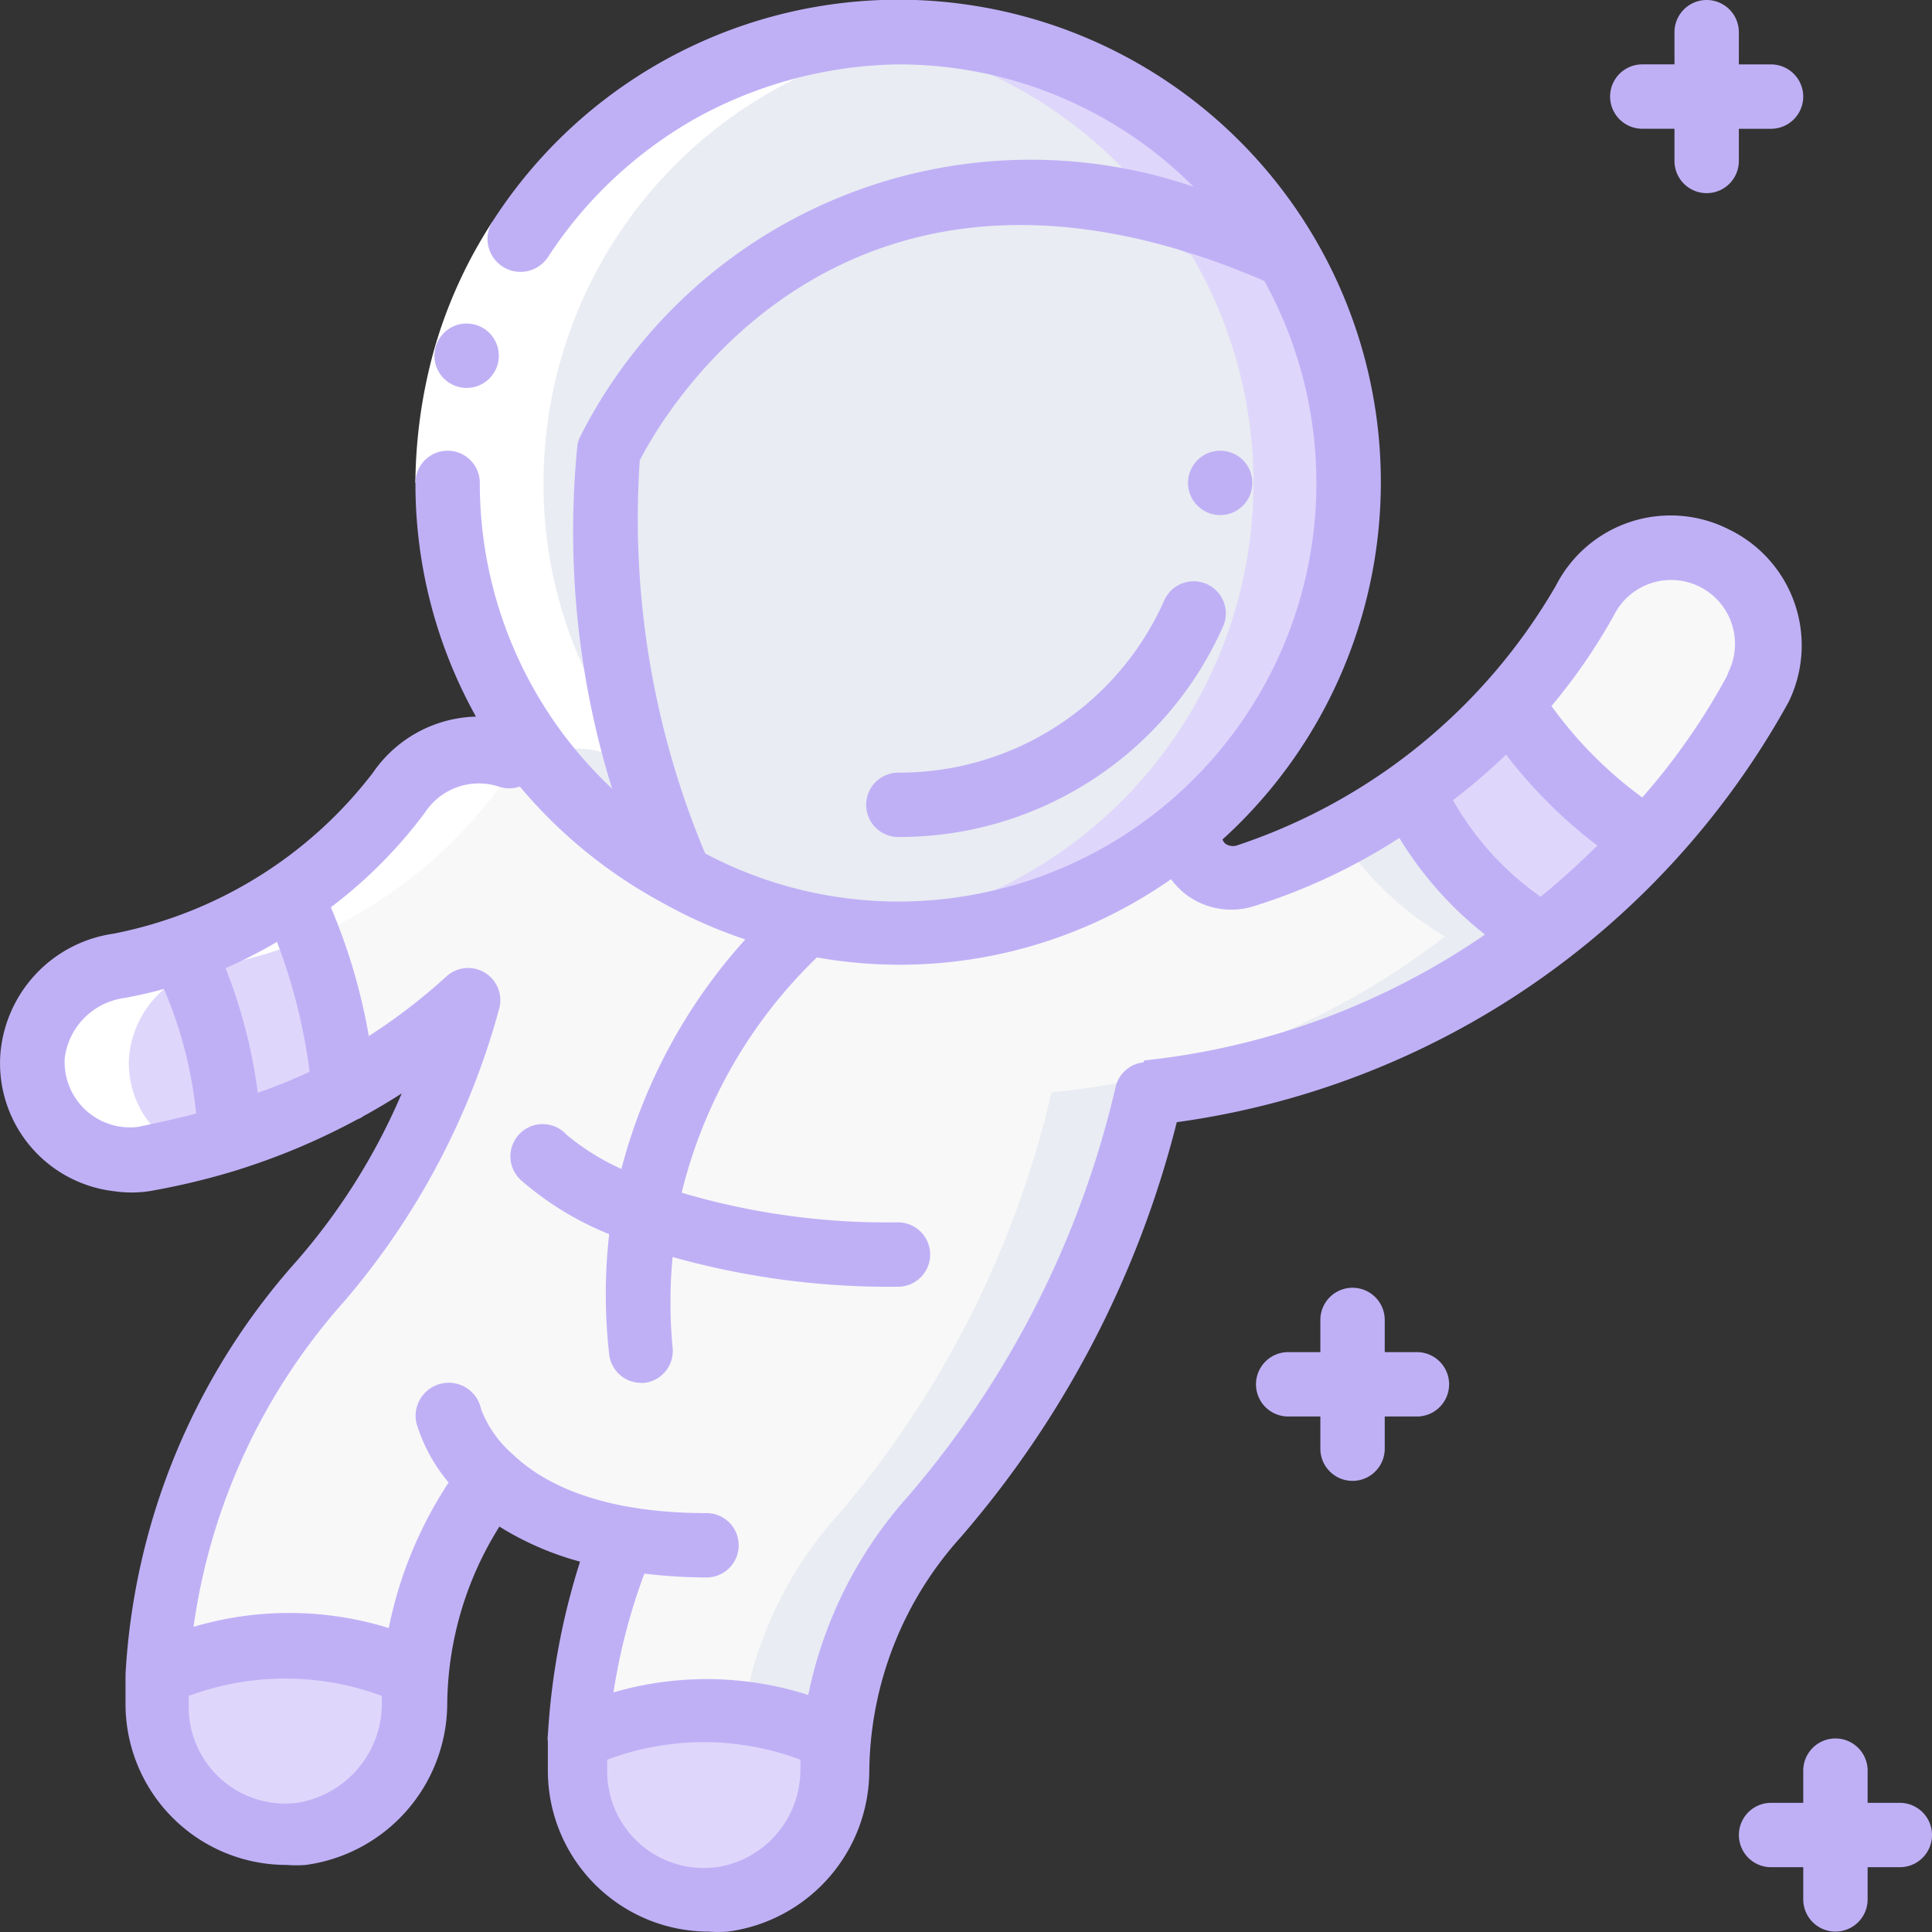 <svg xmlns="http://www.w3.org/2000/svg" width="55.104" height="55.104" viewBox="0 0 55.104 55.104"><rect x="0" y="0" width="55.104" height="55.104" fill="#333333" stroke="none"/><defs><style>.a{fill:#e9ecf2;}.b{fill:#dfd7fb;}.c{fill:#f8f8f8;}.d{fill:#fff;}.e{fill:#bfb0f6;}</style></defs><g transform="translate(0.012)"><g transform="translate(0.908 0.918)"><path class="a" d="M40,13.262A12.822,12.822,0,0,1,20.921,24.483a25.086,25.086,0,0,1-2.038-12.139S24.374.59,38.266,6.77A12.782,12.782,0,0,1,40,13.262Z" transform="translate(-2.446 -0.407)"/><path class="b" d="M38.889,6.772a17.611,17.611,0,0,0-8.98-1.726,19.815,19.815,0,0,1,6.226,1.726A12.832,12.832,0,0,1,26.41,26.027a11.587,11.587,0,0,0,1.387.083A12.828,12.828,0,0,0,38.889,6.772Z" transform="translate(-3.069 -0.409)"/><path class="a" d="M37.868,6.367C23.975.187,18.484,11.94,18.484,11.94a25.086,25.086,0,0,0,2.011,12.148A12.85,12.85,0,1,1,37.868,6.367Z" transform="translate(-2.048 -0.003)"/><path class="b" d="M35.212,5.1a21.872,21.872,0,0,1,3.673,1.267A12.855,12.855,0,0,0,27.766,0a11.744,11.744,0,0,0-1.4.083A12.8,12.8,0,0,1,35.212,5.1Z" transform="translate(-3.065 0)"/><path class="b" d="M6.591,33.853a17.07,17.07,0,0,1-2.406.615A2.755,2.755,0,0,1,1,31.521a2.883,2.883,0,0,1,2.47-2.562A11.835,11.835,0,0,0,5.306,28.5a13.213,13.213,0,0,1,1.286,5.353Z" transform="translate(-0.99 -2.331)"/><path class="b" d="M10.3,32.3a18.364,18.364,0,0,1-3.324,1.414A13.213,13.213,0,0,0,5.66,28.369,12.726,12.726,0,0,0,8.782,26.79,16.06,16.06,0,0,1,10.3,32.3Z" transform="translate(-1.372 -2.191)"/><path class="b" d="M12.242,50.929a8.338,8.338,0,0,0-.046.836A3.765,3.765,0,0,1,8.973,55.52,3.673,3.673,0,0,1,4.85,51.847v-.918a8.87,8.87,0,0,1,7.346,0Z" transform="translate(-1.305 -4.1)"/><path class="c" d="M44.362,27.515a21.817,21.817,0,0,1-11.221,4.444,28.465,28.465,0,0,1-6.106,12.084A11.019,11.019,0,0,0,24.28,50.4h-.055a8.714,8.714,0,0,0-7.346,0A17.841,17.841,0,0,1,18.137,44.7a7.346,7.346,0,0,1-3.673-1.662,10.826,10.826,0,0,0-2.149,5.509,8.87,8.87,0,0,0-7.346,0A18.364,18.364,0,0,1,9.589,37.331a20.688,20.688,0,0,0,4.224-8.007,19.172,19.172,0,0,1-3.535,2.516A16.06,16.06,0,0,0,8.762,26.33a13,13,0,0,0,3.058-2.92,2.755,2.755,0,0,1,3.149-1.1V21.17a12.855,12.855,0,0,0,19.283,3.287,1.313,1.313,0,0,0,1.68,1.35,16.464,16.464,0,0,0,4.7-2.378,9.623,9.623,0,0,0,3.728,4.086Z" transform="translate(-1.315 -1.731)"/><path class="a" d="M42.124,23.65a17.162,17.162,0,0,1-2.029,1.24,9.311,9.311,0,0,0,2.993,2.837,21.817,21.817,0,0,1-11.221,4.444,28.465,28.465,0,0,1-6.106,12.075A11.1,11.1,0,0,0,23.08,49.81a7.465,7.465,0,0,1,2.6.771h.083a11.019,11.019,0,0,1,2.755-6.336A28.465,28.465,0,0,0,34.64,32.171a21.817,21.817,0,0,0,11.221-4.444A9.623,9.623,0,0,1,42.124,23.65Z" transform="translate(-2.796 -1.934)"/><path class="b" d="M50.536,24.767a23.874,23.874,0,0,1-2.993,2.755,9.623,9.623,0,0,1-3.673-4.068A18.273,18.273,0,0,0,46.7,20.92,12.717,12.717,0,0,0,50.582,24.8Z" transform="translate(-4.496 -1.711)"/><path class="c" d="M53.943,19.992a20.623,20.623,0,0,1-3.159,4.38A12.717,12.717,0,0,1,46.9,20.488a15.233,15.233,0,0,0,2.13-2.957A2.755,2.755,0,0,1,53.952,20Z" transform="translate(-4.744 -1.316)"/><path class="b" d="M25.341,52.928a7.7,7.7,0,0,0-.055.918,3.673,3.673,0,1,1-7.346,0v-.918a8.714,8.714,0,0,1,7.346,0Z" transform="translate(-2.376 -4.262)"/></g><path class="d" d="M3.754,29.19a2.883,2.883,0,0,1,2.47-2.562,12.35,12.35,0,0,0,4.931-2.038,13,13,0,0,0,3.058-2.92,2.755,2.755,0,0,1,3.149-1.1,8.36,8.36,0,0,1,.046-1.139,12.534,12.534,0,0,1-1.836-6.584A12.855,12.855,0,0,1,27.049.083,11.129,11.129,0,0,0,25.69,0,12.855,12.855,0,0,0,12.835,12.855a12.534,12.534,0,0,0,1.836,6.584v1.139a2.755,2.755,0,0,0-3.149,1.1A13,13,0,0,1,8.464,24.6a12.35,12.35,0,0,1-5,2.029A2.883,2.883,0,0,0,1,29.19a2.755,2.755,0,0,0,3.186,2.947c.386-.064.771-.138,1.166-.23a2.755,2.755,0,0,1-1.6-2.718Z" transform="translate(-0.082 0.918)"/><g transform="translate(-0.012 0)"><path class="d" d="M16.085,6.89l1.579,1.019A11.937,11.937,0,0,0,16.25,11a12.543,12.543,0,0,0-.523,3.333H13.89a14.6,14.6,0,0,1,.56-3.884A13.47,13.47,0,0,1,16.085,6.89Z" transform="translate(-2.043 -0.563)"/><path class="e" d="M15.4,11.886a.918.918,0,1,1,.918-.918A.918.918,0,0,1,15.4,11.886Z" transform="translate(-2.091 -0.822)"/><path class="e" d="M38.091,19.3a.918.918,0,0,0-1.68-.735,8.264,8.264,0,0,1-7.6,4.949.918.918,0,1,0,0,1.836A10.1,10.1,0,0,0,38.091,19.3Z" transform="translate(-3.188 -1.477)"/><path class="e" d="M50.3,15.1A3.673,3.673,0,0,0,45.367,16.7a16.528,16.528,0,0,1-9.118,7.419.386.386,0,0,1-.312-.055.4.4,0,0,1-.083-.119A13.759,13.759,0,1,0,15.029,6.327a.94.94,0,0,0,1.579,1.019,12.166,12.166,0,0,1,4.316-4.022,12.313,12.313,0,0,1,5.684-1.488,11.882,11.882,0,0,1,8.42,3.489,14.4,14.4,0,0,0-17.5,7.144.826.826,0,0,0-.073.257,24.728,24.728,0,0,0,.992,9.77,11.937,11.937,0,0,1-3.774-8.723.918.918,0,0,0-1.836,0,13.645,13.645,0,0,0,1.726,6.666,3.673,3.673,0,0,0-2.938,1.6,12.3,12.3,0,0,1-7.4,4.591A3.774,3.774,0,0,0,1,30.044a3.673,3.673,0,0,0,3.232,3.93,3.444,3.444,0,0,0,1.019,0,20.56,20.56,0,0,0,2.461-.588l.2-.064a19.283,19.283,0,0,0,3.278-1.4.514.514,0,0,0,.156-.083c.386-.211.753-.432,1.1-.652a18.034,18.034,0,0,1-2.993,4.775,19.283,19.283,0,0,0-4.885,11.79V48.6a4.591,4.591,0,0,0,4.591,4.591,3.673,3.673,0,0,0,.551,0A4.665,4.665,0,0,0,13.744,48.6a9.66,9.66,0,0,1,1.488-5.059,8.585,8.585,0,0,0,2.3,1,20.2,20.2,0,0,0-.918,4.949.606.606,0,0,0,0,.184V50.5A4.591,4.591,0,0,0,21.2,55.093a3.672,3.672,0,0,0,.551,0A4.646,4.646,0,0,0,25.782,50.5a10.1,10.1,0,0,1,2.6-6.648,28.841,28.841,0,0,0,6.17-11.845A23.617,23.617,0,0,0,52,20.026,3.673,3.673,0,0,0,50.3,15.1Zm-6.354,6.428a13.847,13.847,0,0,0,2.6,2.589c-.487.487-1.028.973-1.616,1.46a8.429,8.429,0,0,1-2.5-2.755A17.08,17.08,0,0,0,43.944,21.523Zm-24.709-8.4c.643-1.258,5.776-10.312,17.813-5.114a11.937,11.937,0,0,1-10.44,17.7A11.79,11.79,0,0,1,21.1,24.342a24.691,24.691,0,0,1-1.864-11.221ZM8.9,26.895a16.216,16.216,0,0,1,.918,3.673,15.8,15.8,0,0,1-1.478.6,14.692,14.692,0,0,0-.918-3.554A14.223,14.223,0,0,0,8.9,26.858ZM4.947,32.138a1.864,1.864,0,0,1-2.112-1.974,1.983,1.983,0,0,1,1.708-1.7c.386-.073.762-.156,1.12-.257a12.01,12.01,0,0,1,.918,3.554c-.533.138-1.074.257-1.634.376ZM9.465,51.42a2.755,2.755,0,0,1-3.094-2.755v-.294a7.915,7.915,0,0,1,5.509,0v.239A2.874,2.874,0,0,1,9.465,51.42ZM21.4,53.257A2.755,2.755,0,0,1,18.307,50.5V50.19a7.842,7.842,0,0,1,5.509,0V50.5a2.81,2.81,0,0,1-2.378,2.755ZM33.6,30.3a.918.918,0,0,0-.79.689,27.381,27.381,0,0,1-5.923,11.689,12.121,12.121,0,0,0-2.846,5.665,9.513,9.513,0,0,0-5.555-.073,16.959,16.959,0,0,1,.881-3.388,15.04,15.04,0,0,0,1.772.11.918.918,0,1,0,0-1.836c-3.048,0-4.674-.863-5.509-1.662a3.223,3.223,0,0,1-.918-1.295.944.944,0,1,0-1.846.395,4.765,4.765,0,0,0,.918,1.69,11.762,11.762,0,0,0-1.708,4.15A9.614,9.614,0,0,0,6.508,46.4,17.6,17.6,0,0,1,10.8,37.124a21.431,21.431,0,0,0,4.426-8.356.918.918,0,0,0-1.506-.918,16.473,16.473,0,0,1-2.213,1.7,16.647,16.647,0,0,0-1.083-3.673,13.415,13.415,0,0,0,2.69-2.709,1.836,1.836,0,0,1,2.094-.735.918.918,0,0,0,.606,0,13.929,13.929,0,0,0,4,3.278l.1.055a13.617,13.617,0,0,0,2.332,1.028,15.656,15.656,0,0,0-3.535,6.547,6.923,6.923,0,0,1-1.561-.973.919.919,0,1,0-1.295,1.3A8.852,8.852,0,0,0,18.363,35.2a15.187,15.187,0,0,0,0,3.425.918.918,0,0,0,.918.817h.083a.918.918,0,0,0,.808-1.01,13.534,13.534,0,0,1,0-2.58A22.836,22.836,0,0,0,26.6,36.7a.918.918,0,1,0,0-1.836,20.7,20.7,0,0,1-6.17-.845,13.939,13.939,0,0,1,3.857-6.712,13.489,13.489,0,0,0,10.1-2.231,2.341,2.341,0,0,0,.422.432,2.149,2.149,0,0,0,1.965.331A17.033,17.033,0,0,0,40.9,23.9a10.367,10.367,0,0,0,2.442,2.755,21.018,21.018,0,0,1-9.715,3.59ZM50.243,19.283a18.824,18.824,0,0,1-2.415,3.462,11.717,11.717,0,0,1-2.589-2.608,16.464,16.464,0,0,0,1.781-2.589,1.823,1.823,0,1,1,3.26,1.634Z" transform="translate(-0.988 0)"/><circle class="e" cx="0.918" cy="0.918" r="0.918" transform="translate(33.884 12.855)"/><path class="e" d="M59.591,55.836h-.918v-.918a.918.918,0,0,0-1.836,0v.918h-.918a.918.918,0,1,0,0,1.836h.918v.918a.918.918,0,0,0,1.836,0v-.918h.918a.918.918,0,1,0,0-1.836Z" transform="translate(-5.405 -4.416)"/><path class="e" d="M44.591,41.836h-.918v-.918a.918.918,0,1,0-1.836,0v.918h-.918a.918.918,0,1,0,0,1.836h.918v.918a.918.918,0,0,0,1.836,0v-.918h.918a.918.918,0,1,0,0-1.836Z" transform="translate(-4.178 -3.271)"/><path class="e" d="M53.755,5.509a.918.918,0,0,0,.918-.918V3.673h.918a.918.918,0,0,0,0-1.836h-.918V.918a.918.918,0,0,0-1.836,0v.918h-.918a.918.918,0,1,0,0,1.836h.918v.918A.918.918,0,0,0,53.755,5.509Z" transform="translate(-5.078 0)"/></g></g></svg>